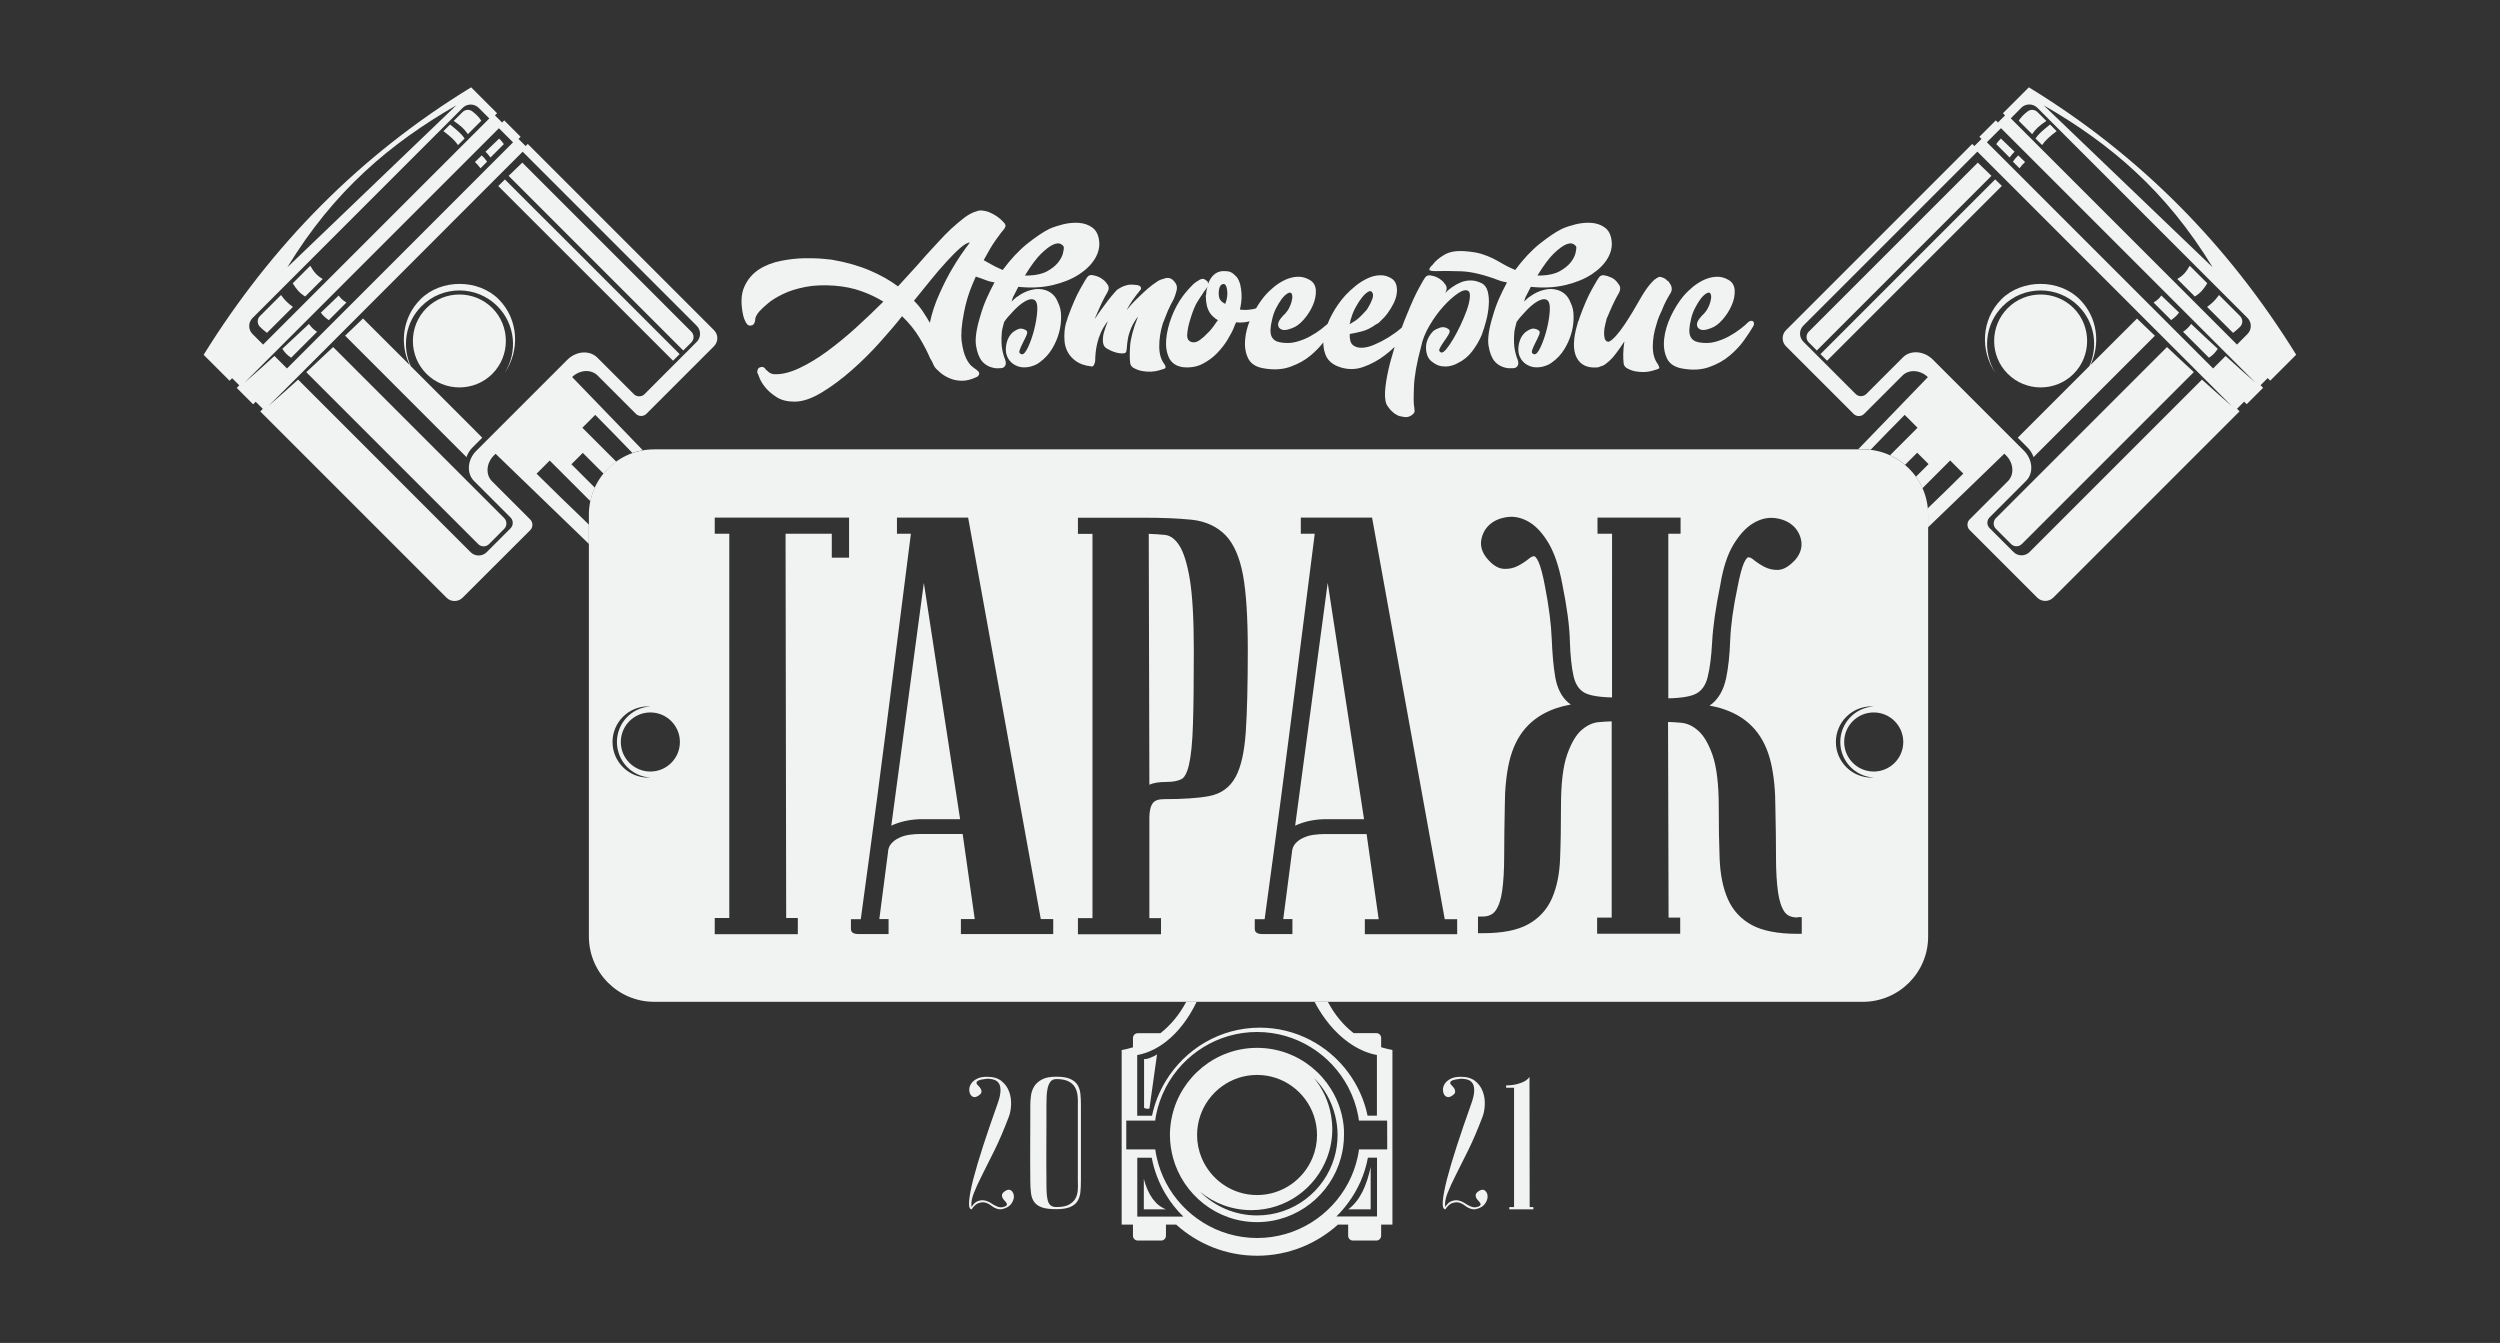 <?xml version="1.0" encoding="utf-8"?>
<!-- Generator: Adobe Illustrator 24.0.1, SVG Export Plug-In . SVG Version: 6.00 Build 0)  -->
<svg version="1.1" id="logo" xmlns="http://www.w3.org/2000/svg" xmlns:xlink="http://www.w3.org/1999/xlink" x="0px" y="0px"
	 viewBox="0 0 2834.6 1522.7" style="enable-background:new 0 0 2834.6 1522.7;" xml:space="preserve">
<rect x="0" y="0" width="2834.6" height="1522.7" fill="#333333" stroke="none"/>
<style type="text/css">
	.st0{fill:#F1F2F2;}
</style>
<g>
	<g>
		<path class="st0" d="M1566,1187.4v-10.6c0-2.9-2.4-5.4-5.4-5.4h-25.8c-11.5-8.9-21.4-20.7-29.3-35.6h-15.1
			c10.4,19.8,23.7,35.4,38.3,45.9c10.4,7.5,21.4,12.5,32.5,14.5v68.8h-10.6c-3.7-18-11.4-34.6-21.9-48.9
			c-22.7-30.8-59.2-50.9-100.3-50.9c-45,0-84.5,24.2-106.4,60.1c-7.4,12.1-12.8,25.4-15.8,39.8h-16.8v-68.8
			c11.4-2.1,22.4-7.3,32.5-15.1c13.5-10.5,25.6-25.9,34.9-45.3H1345c-7.9,14.8-17.9,26.7-29.3,35.6H1290c-2.9,0-5.4,2.4-5.4,5.4
			v10.6c-4.2,1.3-8.4,2.3-12.8,3.1v197.9h12.8v12.7c0,2.9,2.4,5.4,5.4,5.4h26.6c2.9,0,5.4-2.4,5.4-5.4v-12.7h11.6
			c24.3,21.9,56.4,35.3,91.7,35.3c35.3,0,67.4-13.4,91.7-35.3h11.6v12.7c0,2.9,2.4,5.4,5.4,5.4h26.6c2.9,0,5.4-2.4,5.4-5.4v-12.7
			h12.8v-197.9C1574.4,1189.7,1570.2,1188.6,1566,1187.4z M1289.5,1379.3v-66.6h16.4c2.8,15.1,8.4,29.2,16.1,41.9
			c5.5,9.1,12.1,17.4,19.7,24.8h-52.2V1379.3z M1561.2,1379.3h-46c4.9-4.8,9.4-10,13.5-15.6c11-14.9,18.8-32.2,22.3-51.1h10.3v66.7
			H1561.2z M1572.9,1303.2h-32c-0.4,3.2-1,6.4-1.7,9.5c-2.3,10.1-5.8,19.6-10.5,28.5c-19.6,37.1-58.6,62.5-103.3,62.5
			s-83.7-25.4-103.3-62.5c-4.7-8.9-8.2-18.5-10.5-28.5c-0.7-3.1-1.3-6.3-1.7-9.5H1277v-32.6h32.8c0.3-1.8,0.5-3.6,0.8-5.4
			c2.2-11.5,6.1-22.5,11.4-32.6c19.6-37.1,58.6-62.5,103.3-62.5s83.7,25.4,103.3,62.5c5.3,10.1,9.2,21,11.4,32.6
			c0.3,1.8,0.6,3.6,0.8,5.4h32L1572.9,1303.2L1572.9,1303.2z"/>
		<path class="st0" d="M1521.6,1265.1c-10-44-49.3-77-96.3-77c-46.9,0-86.3,33-96.3,77c-1.6,7-2.5,14.3-2.5,21.8
			c0,8.9,1.3,17.5,3.5,25.8c11.4,41.9,49.8,73,95.2,73s83.8-31,95.2-73c2.2-8.2,3.5-16.8,3.5-25.8
			C1524.1,1279.4,1523.2,1272.1,1521.6,1265.1z M1360.9,1265.1c9.1-26.9,34.5-46.3,64.4-46.3s55.3,19.4,64.4,46.3
			c2.3,6.8,3.6,14.1,3.6,21.8c0,9.1-1.8,17.8-5.1,25.8c-10.2,24.8-34.6,42.3-62.9,42.3s-52.7-17.5-62.9-42.3
			c-3.3-8-5.1-16.7-5.1-25.8C1357.3,1279.2,1358.6,1271.9,1360.9,1265.1z M1512.9,1312.6c-11.1,37.9-46.1,65.5-87.6,65.5
			c-25.3,0-48.1-10.3-64.6-26.8c15.8,13,36.1,20.8,58.2,20.8c39.3,0,72.7-24.8,85.8-59.5c3.8-10,5.9-20.9,5.9-32.2
			c0-5.2-0.5-10.3-1.3-15.3c-2.7-16.1-9.6-30.9-19.6-43c11.7,11.6,20.1,26.4,24.2,43c1.7,7,2.7,14.2,2.7,21.8
			C1516.6,1295.8,1515.3,1304.5,1512.9,1312.6z"/>
		<path class="st0" d="M1296.9,1336.7v34.5h25.1C1310.2,1366.6,1301.8,1355.1,1296.9,1336.7z"/>
		<path class="st0" d="M1528.7,1371.2h25.4v-48C1549.8,1343.3,1542.5,1361,1528.7,1371.2z"/>
		<path class="st0" d="M1297.2,1200.7c0,18.4,0,36.8,0,55.2c0,1,5.9,1.9,6.1,0.8l8.6-61.3
			C1310.2,1197.1,1299.5,1201.9,1297.2,1200.7z"/>
	</g>
	<g>
		<path class="st0" d="M2300.4,99l-29.4,29.4l2.4,2.4l-8.1,8.1l-2.4-2.4l-18.6,18.6l2.4,2.4l-8.1,8.1l-2.4-2.4L2025,374.4
			c-5,5-5,13.2,0,18.2l76.6,76.6c3.4,3.4,8.8,3.4,12.1,0l43.4-43.4c7.3-7.3,20.2-6.5,28.8,1.8c-23.7,24.4-50.8,52.5-79,81.8h5.1
			c3.1,0,6.1,0.2,9,0.5c12.9-13.4,25.8-26.6,38.6-39.5l14.6,14.6l-31.2,31.2c6.2,2.8,11.9,6.5,17,10.9l13.8-13.8l12.9,12.9
			l-14.4,14.4c2.9,4,5.4,8.4,7.4,13l31.5-31.5l14.9,14.9c-13.2,13.1-26.7,26.3-40.4,39.4c0.2,2.4,0.4,4.8,0.4,7.2v14.3
			c31-29.9,60.9-58.6,86.5-83.5l2,2c8.6,8.6,9.5,21.7,2.1,29.1l-43.4,43.4c-3.4,3.3-3.3,8.8,0,12.1l76.6,76.6c5,5,13.2,5,18.2,0
			l211.2-211.2l-2.9-2.9l8.1-8.1l2.9,2.9l18.6-18.6l-2.9-2.9l8.1-8.1l2.9,2.9l29.4-29.4C2526.3,277.5,2426,175.7,2300.4,99z
			 M2508.8,303.1l-191.6-183.7C2392.4,162.7,2456.1,216.3,2508.8,303.1z M2291.8,122.2c5-5,13.2-5,18.2,0l238.3,238.3
			c5,5,5,13.2,0,18.2l-11.9,12l-256.5-256.5L2291.8,122.2z M2526.1,456.6c-9.6-8.4-19.4-17.1-29.4-26.2l-195.5,195.5
			c-5,5-13.2,5-18.2,0l-27.1-27.1c-3.4-3.3-3.4-8.8,0-12.2l41.4-41.4c8.7-8.7,7.6-24-2.4-34.1l-9.4-9.4l-35.3-35.3l-51.7-51.7l-7-7
			c-10-10-25.4-11.1-34-2.4l-41.4,41.4c-3.4,3.3-8.8,3.3-12.1,0l-59.3-59.3c-5-5-5-13.2,0-18.2L2235.9,178l5.8-5.8l0.3-0.3
			l256.5,256.5l32.1,32.1C2529.2,459.4,2527.6,458,2526.1,456.6z M2523.5,403.6l-14.2,14.2l-256.5-256.5l9.9-9.9l6.1-6.1l21.6,21.6
			l0,0l4.1,4.1l179.2,179.2l13.3,13.3l0,0l29.4,29.4l0,0l8.9,8.9l32.1,32.1C2546.4,424.3,2535,414.2,2523.5,403.6z"/>
		<path class="st0" d="M2484.4,367.3c-2.6,3.6-5.1,6.2-9.2,8.9c9.8,9.8,19.6,19.6,29.4,29.4c4.7-3,7.2-6,10-10.1
			C2504.7,386.4,2494.6,377,2484.4,367.3z"/>
		<path class="st0" d="M2457,393.5l-194,194c-3.3,3.3-3.3,8.8,0,12.1l17.3,17.3c3.3,3.3,8.8,3.3,12.1,0l195-195l-0.5-0.5
			C2477.1,412.4,2467.1,403.1,2457,393.5z"/>
		<path class="st0" d="M2539.9,358.4c-8-8-15.9-15.9-23.9-23.9c-5,6.9-8,9.3-13.5,13.5c9.8,9.8,19.6,19.6,29.4,29.4
			c3.4-2.6,5.8-4.6,8.1-7C2543.3,367,2543.2,361.7,2539.9,358.4z"/>
		<path class="st0" d="M2482.8,301.3c-4,6.9-7.1,11-14.1,15l19.9,19.9c6.7-4.2,9.9-8.3,14.1-15L2482.8,301.3z"/>
		<path class="st0" d="M2450.6,335.1c-2.1,2.9-4.5,5.4-8.8,7.9l19.9,19.9c4.5-3.1,6.9-5.7,9-8.5
			C2464.1,348.1,2457.4,341.6,2450.6,335.1z"/>
		<path class="st0" d="M2370.2,413.9c11.5-23.7,8.3-54.1-12.3-74.6c-23.2-23.2-65.4-23.2-88.6,0s-24.1,59.2-6.6,83.7
			c-15.2-23.5-12.5-55.3,8.1-75.9c23.7-23.7,62.2-23.7,85.9,0c18.4,18.4,22.4,45.6,12.3,68l-69.3,69.3l-11.9,11.9l1.7,1.7l9.3,9.3
			c3.2,3.2,5.6,7,6.9,11l137.6-137.6c-6.7-6.4-13.5-13-20.3-19.5L2370.2,413.9z"/>
		<path class="st0" d="M2310.2,127.1c-3.1-3.1-7.9-3.4-11.3-0.7c-4.5,3.5-7.3,6.3-10,10.5c5.1,5.1,10.2,10.2,15.2,15.2
			c4.5-6.6,8.7-9.9,16.1-15C2316.9,133.7,2313.6,130.4,2310.2,127.1z"/>
		<path class="st0" d="M2268.7,157.1c-1.9,1.8-3.4,3.6-5.3,6.3c5.1,5.1,10.2,10.2,15.2,15.2c2.1-2.9,3.7-4.8,5.6-6.6
			C2279,167,2273.8,162.1,2268.7,157.1z"/>
		<path class="st0" d="M2050.8,376.1c-3.3,3.3-3.3,8.8,0,12.1l9.2,9.2l198-198c-5.2-5-10.4-10-15.5-15L2050.8,376.1z"/>
		<path class="st0" d="M2064.1,401.5l7.5,7.5l198.2-198.2c-2.6-2.5-5.1-4.9-7.6-7.4L2064.1,401.5z"/>
		<path class="st0" d="M2324.4,141.2c-8.6,6.9-13.2,10.9-16.5,15.8c2.5,2.5,5,5,7.5,7.5c3.7-5.4,8.3-9.6,16.5-15.8
			C2329.4,146.2,2326.9,143.7,2324.4,141.2z"/>
		<path class="st0" d="M2288.4,176.2c-2.3,2.1-4.1,4.2-6.1,7.1c2.5,2.5,5,5,7.5,7.5c2.1-2.9,4-4.9,6.3-7.1
			C2293.6,181.2,2291,178.7,2288.4,176.2z"/>
		<path class="st0" d="M2351.1,349.3c-20.6-20.5-54.1-20.5-74.6,0c-20.6,20.5-20.6,54.1,0,74.6s54.1,20.5,74.6,0
			S2371.6,369.8,2351.1,349.3z"/>
	</g>
	<g>
		<path class="st0" d="M809.5,374.3L598.4,163.2l-2.4,2.4l-8.1-8.1l2.4-2.4l-18.6-18.6l-2.4,2.4l-8.1-8.1l2.4-2.4L534.2,99
			c-125.5,76.7-225.9,178.5-303.3,303.3l29.4,29.4l2.9-2.9l8.1,8.1l-2.9,2.9l18.6,18.6l2.9-2.9l8.1,8.1l-2.9,2.9l211.2,211.2
			c5,5,13.2,5,18.2,0l76.7-76.6c3.3-3.3,3.3-8.8,0-12.1l-43.4-43.4c-7.4-7.4-6.5-20.5,2.1-29.1l2-2c31,30.1,68,65.6,105.8,102.2
			v-21.9c-20.1-19.3-40-38.5-59.3-57.7l14.9-14.9l46.1,46.1c1.1-5.3,2.8-10.5,5.1-15.3l-26.6-26.6l12.9-12.9l23.6,23.6
			c4.2-5.1,9-9.7,14.4-13.6L660.3,485l14.6-14.6c14.1,14.2,28.1,28.6,42.2,43.2c3.8-1.3,7.6-2.4,11.7-3.1
			c-28.7-29.7-56.1-58.3-80.1-83c8.6-8.3,21.4-9.1,28.8-1.8l43.4,43.4c3.3,3.4,8.8,3.4,12.1,0l76.6-76.6
			C814.6,387.5,814.6,379.4,809.5,374.3z M517.4,119.4L325.8,303.1C378.6,216.3,442.3,162.7,517.4,119.4z M286.3,360.6l238.3-238.3
			c5-5,13.2-5,18.2,0l12,12L298.3,390.7l-12-12C281.3,373.8,281.3,365.6,286.3,360.6z M277.2,433.9l32.1-32.1l8.9-8.9l29.4-29.4l0,0
			l13.3-13.3l19.9-19.9l151.7-151.7l7.5-7.5l4.1-4.1l0,0l15.2-15.2l6.4-6.4l16,16L325.4,417.8l-14.2-14.2
			C299.6,414.2,288.3,424.3,277.2,433.9z M790,387.6l-59.2,59.3c-3.3,3.3-8.8,3.3-12.1,0l-41.4-41.4c-8.7-8.7-24-7.6-34,2.4
			l-38.4,38.4l-20.3,20.3l-35.3,35.3l-9.4,9.4c-10,10-11.1,25.4-2.4,34.1l41.4,41.4c3.3,3.3,3.3,8.8,0,12.2l-27.1,27.1
			c-5,5-13.2,5-18.2,0L338,430.4c-10,9.1-19.8,17.8-29.4,26.2c-1.5,1.3-3.1,2.7-4.6,4.1l32.2-32.1L592.6,172l0.3,0.3l5.8,5.8
			L790,369.4C795,374.4,795,382.6,790,387.6z"/>
		<path class="st0" d="M350.3,367.3c2.6,3.6,5,6.2,9.2,8.9c-9.8,9.8-19.6,19.6-29.4,29.4c-4.7-3-7.2-6-10-10.1
			C330,386.4,340,377,350.3,367.3z"/>
		<path class="st0" d="M377.7,393.5l194,194c3.3,3.3,3.3,8.8,0,12.1L554.4,617c-3.3,3.3-8.8,3.3-12.1,0l-195-195l0.5-0.5
			C357.6,412.4,367.6,403.1,377.7,393.5z"/>
		<path class="st0" d="M294.7,358.4c8-8,15.9-15.9,23.9-23.9c5,6.9,8,9.3,13.5,13.5c-9.8,9.8-19.6,19.6-29.4,29.4
			c-3.4-2.6-5.8-4.6-8.1-7C291.4,367,291.4,361.7,294.7,358.4z"/>
		<path class="st0" d="M351.8,301.3c4,6.9,7.1,11,14.1,15L346,336.2c-6.7-4.2-9.9-8.3-14.1-15L351.8,301.3z"/>
		<path class="st0" d="M384,335.1c2.1,2.9,4.5,5.4,8.8,7.9l-20,20c-4.5-3.1-7-5.7-9-8.5C370.5,348.1,377.2,341.6,384,335.1z"/>
		<path class="st0" d="M464.5,413.9c-11.5-23.7-8.3-54.1,12.3-74.6c23.2-23.2,65.4-23.2,88.6,0s24,59.2,6.6,83.7
			c15.2-23.5,12.5-55.3-8.1-75.9c-23.7-23.7-62.2-23.7-85.9,0c-18.4,18.4-22.4,45.6-12.3,68l69.3,69.3l11.8,11.9l-1.7,1.7l-9.3,9.3
			c-3.2,3.2-5.5,7-6.9,11L391.3,380.6c6.7-6.4,13.5-13,20.3-19.5L464.5,413.9z"/>
		<path class="st0" d="M524.4,127.1c3.1-3.1,7.9-3.4,11.3-0.7c4.5,3.5,7.3,6.3,10,10.5c-5.1,5.1-10.2,10.2-15.2,15.2
			c-4.5-6.6-8.7-9.9-16.1-15C517.7,133.7,521.1,130.4,524.4,127.1z"/>
		<path class="st0" d="M566,157.1c1.9,1.8,3.4,3.6,5.3,6.3c-5.1,5.1-10.2,10.2-15.2,15.2c-2.1-2.9-3.7-4.8-5.6-6.6
			C555.6,167,560.8,162.1,566,157.1z"/>
		<path class="st0" d="M783.9,376.1c3.3,3.3,3.3,8.8,0,12.1l-9.2,9.2l-198-198c5.2-5,10.4-10,15.5-15L783.9,376.1z"/>
		<path class="st0" d="M770.6,401.5l-7.5,7.5L564.9,210.9c2.5-2.5,5.1-4.9,7.6-7.4L770.6,401.5z"/>
		<path class="st0" d="M510.3,141.2c8.6,6.9,13.2,10.9,16.5,15.8c-2.5,2.5-5,5-7.5,7.5c-3.7-5.4-8.3-9.6-16.5-15.8
			C505.2,146.2,507.8,143.7,510.3,141.2z"/>
		<path class="st0" d="M546.2,176.2c2.3,2.1,4.1,4.2,6.1,7.1c-2.5,2.5-5,5-7.5,7.5c-2.1-2.9-4-4.9-6.3-7.1
			C541.1,181.2,543.6,178.7,546.2,176.2z"/>
		<path class="st0" d="M483.6,349.3c20.5-20.5,54.1-20.5,74.6,0s20.5,54.1,0,74.6s-54.1,20.5-74.6,0
			C463,403.4,463,369.8,483.6,349.3z"/>
	</g>
	<g>
		<path class="st0" d="M1199.5,342.7c-2.6-6.8-7.2-11.3-13.7-13.6c-5.3-1.8-10.7-1.9-16.3-0.4c-5.3,1.2-10.6,3.7-15.8,7.5
			c-1.5,0.9-2.7,1.8-3.7,2.9c-1,1-2.1,2-3.3,2.9c0.6-0.9,0.9-1.8,1.1-2.6c0.1-0.9,0.4-1.6,0.7-2.2c0.3-0.9,0.6-1.5,0.9-1.8
			c0.9-1.8,1.8-3.5,2.6-5.1s1.8-3.3,2.6-5.1c14.4,1.5,27.4,0.8,39.2-2c11.7-2.8,21.6-6.8,29.7-12.1c8.1-5.3,14.1-11.3,18.1-18
			c4-6.8,5.5-13.5,4.6-20.3s-3.4-11.7-7.7-14.8c-4.3-3.1-9.2-4.8-15-5.3c-5.7-0.4-11.6,0.1-17.6,1.5c-6,1.5-11.4,3.2-16.1,5.3
			c-7,3.5-15.3,9.1-24.9,16.7c-9.5,7.6-18.9,17.6-28,29.9c-5.6-2.4-10.2-4.6-13.9-6.8c-2.5-1.5-5-2.9-7.6-4.3c0.2-0.3,0.4-0.7,0.5-1
			c4.6-8.6,8.9-16,13.2-22c4.3-6,7.6-10.4,9.9-13c0.9-1.5,1.2-2.6,1.1-3.3c-0.2-0.7-0.4-1.4-0.7-2c-2.6-3.2-5.9-6.2-9.7-8.8
			c-2.3-1.5-4.8-2.8-7.5-4c-2.6-1.2-5.6-1.9-8.8-2.2c-1.8-0.3-3.8,0-6.2,0.9c-4.4,1.2-9,3.6-13.9,7.3c-4.8,3.7-9.8,7.9-14.8,12.5
			c-5,4.7-9.8,9.6-14.5,14.8c-4.7,5.1-9,9.8-12.8,13.9c-2.3,2.6-6.5,7.3-12.3,13.9c-5.9,6.6-12.8,14.2-20.7,22.7
			c-9.1-6.8-19.7-12.8-31.9-18s-26.6-9.4-43.4-12.3c-0.3,0-3.4-0.3-9.2-0.9c-5.9-0.6-13-0.8-21.3-0.7c-8.4,0.1-17.3,1.1-26.6,2.9
			c-9.4,1.8-17.8,5-25.1,9.7S847.8,316.6,844,325s-4.3,19.3-1.3,32.8c0.6,2.4,1.3,4.4,2.2,6.2c0.6,1.5,1.5,2.8,2.6,4
			c1.2,1.2,2.8,1.5,4.8,0.9c0.6,0,1.2-0.3,1.8-0.9c1.2-1.2,1.9-2.9,2.2-5.3v-0.9c0-0.6,0.3-1.6,0.9-3.1c0.6-1.5,1.8-3.2,3.5-5.3
			c2.3-2.6,5.7-5.8,10.1-9.5c4.4-3.7,10.1-7.2,17.2-10.6c7-3.4,15.3-6,24.9-7.9c9.5-1.9,20.6-2.4,33.2-1.5
			c11.2,0.9,21.3,2.9,30.4,6.2c9.1,3.2,17.5,7.2,25.1,11.9c-9.7,9.7-20,19.5-31,29.5s-21.9,18.9-32.8,26.9s-21.4,14.3-31.7,19.1
			c-10.3,4.8-19.5,7.1-27.7,6.8h-0.9c-2.3-0.3-4.3-1.1-5.9-2.4c-1.6-1.3-2.7-2.3-3.3-2.9c-1.5-2.6-3.5-3.5-6.2-2.6
			c-1.2,0.3-2,0.8-2.4,1.5s-0.7,1.2-0.7,1.5c0,0.6-0.1,1.1-0.2,1.5c-0.2,0.4-0.2,1-0.2,1.5c0.3,0.3,1.1,2.2,2.4,5.7
			s3.6,7.3,6.8,11.2c3.2,4,7.5,7.6,12.8,11s12,5.1,20.3,5.1c9.1,0,19.4-3.5,30.8-10.4s22.9-15.4,34.3-25.5
			c11.5-10.1,22.2-20.8,32.1-31.9c10-11.1,18.2-20.8,24.7-29.1c7.9,7.6,14.5,15.7,19.6,24.2s9.2,16.3,12.1,23.3
			c1.5,2.4,2.5,4.3,3.1,5.7c0.6,1.5,1.2,2.7,1.8,3.7c0.6,1,1.4,2,2.4,3.1c1,1,2.6,2.4,4.6,4.2c3.5,2.9,7.3,5.1,11.4,6.6
			c3.5,1.5,7.8,2.3,12.8,2.4s10.6-1.3,16.7-4.2c0.9-0.3,1.6-0.9,2.2-1.8c1.2-1.8,1-3.4-0.4-4.8c-0.9-0.9-2.8-2.4-5.7-4.4
			c-2.9-2-5.6-5.4-7.9-10.1s-4-11.1-5.1-19.1c-1-8.1-0.2-18.7,2.4-31.9c2.1-11.5,5.3-22.4,9.7-32.8c1.3-3.1,2.6-6.1,3.9-9
			c3.8,1.2,7.9,2.7,12.4,4.4c1.5,0.6,2.9,1,4.4,1.3s2.9,0.6,4.4,0.9c-3.2,5.9-6.2,12-9,18.3s-5.2,13.1-7.3,20.5
			c-4.4,14.4-5.9,25.5-4.6,33.2s3.6,13.6,6.8,17.4c3.8,4.4,8.9,7,15.4,7.9c1.5,0,2.9,0,4.2,0c1.3,0,2.6-0.1,3.7-0.4
			c1.5-0.6,2.5-1.5,3.1-2.9c0.6-1.3,0.7-2.7,0.4-4.2c-0.3-1.5-0.9-3.2-1.8-5.3c-1.8-5.6-2.7-10.7-2.9-15.4
			c-0.2-4.7-0.1-8.2,0.2-10.6c0-2,0.3-4.3,0.9-6.6c0.6-2.4,1.2-4.7,1.8-7c2.3-3.5,5.3-7,8.8-10.6c5-5.6,9.8-9.8,14.3-12.5
			c4.6-2.8,8.3-3.5,11.2-2c2.6,1.5,3.7,5.6,3.3,12.3c-0.4,6.8-1.6,13.9-3.5,21.4s-4.3,14.2-7,20c-2.8,5.9-5.2,8.5-7.3,7.9
			c-2.3-0.6-3.1-2.1-2.2-4.6s2.1-5.3,3.7-8.4s3-6,4.2-8.8s0.9-4.6-0.9-5.5c-3.2-2-6.5-2.3-9.7-0.7c-3.2,1.6-5.6,3.3-7,5.1
			c-2.1,2.4-3.6,5.2-4.6,8.6s-1.5,6.8-1.3,10.1c0.1,3.4,1.1,6.5,2.9,9.5c1.8,2.9,4.3,5.3,7.5,7s6.5,2.6,9.9,2.6s6.4-0.4,9-1.3
			c3.2-0.9,6-2.2,8.4-4c5.9-4.1,10.7-9.2,14.5-15.4c3.8-6.2,6.6-12.8,8.4-19.8c1.5-5.9,2.1-11.7,2-17.6
			C1203.1,352.7,1201.9,347.4,1199.5,342.7z M1180.6,287.5c5.3-5.1,9.8-8.5,13.4-10.1c3.7-1.6,6.4-1.9,8.4-0.9s3.2,2.1,3.7,3.3
			c0.3,1.5,0,4-0.9,7.5s-2.8,7-5.7,10.6c-2.9,3.5-7,6.8-12.3,9.7c-5.3,2.9-12.2,4.5-20.7,4.8h-4.4
			C1169.1,300.9,1175.3,292.6,1180.6,287.5z M1065.3,332.8c-5,11-8.7,22.1-11,33.2c-2.3-4.1-4.9-8.3-7.7-12.5
			c-2.8-4.3-6.2-8.4-10.3-12.5c6.2-7.6,12.4-15.3,18.7-23.1c6.3-7.8,12.3-14.8,18.1-21.1c5.7-6.3,10.9-11.5,15.6-15.6
			s8.4-6.2,11-6.2c-7,9.1-13.5,18.6-19.4,28.6C1075.2,312.1,1070.2,321.8,1065.3,332.8z"/>
		<path class="st0" d="M1320.1,412.7c-3.8-5-5.7-11.7-5.7-20s1.3-17,4-25.8c0.9-2.4,1.8-4.8,2.9-7.3c1-2.5,2-4.9,2.9-7.3
			c2.1-4.7,4.3-9.1,6.6-13.2c1.2-2.6,2.3-5.9,3.3-9.9s-0.1-7.5-3.3-10.8c-2.6-2.9-5.9-3.9-9.7-2.9c-3.8,1-6.6,2.1-8.4,3.3
			c-0.9,0.6-1.8,1.3-2.9,2c-1,0.7-2,1.4-2.9,2c-3.8,2.9-7.4,6-10.8,9.2s-6.5,6.3-9.5,9.2c-3.2,3.2-6.3,6.8-9.2,10.6
			c1.5-3.2,3.7-7,6.8-11.5c3.1-4.4,5.8-7.9,8.1-10.6c1.5-1.5,1.8-2.9,1.1-4.2c-0.7-1.3-2.3-2.1-4.6-2.4h-0.4h-0.4
			c-4.1-0.6-7.6-0.5-10.3,0.2c-2.8,0.7-5.2,1.7-7.3,2.9c-2.3,1.2-4.3,2.6-5.7,4.4c-2.9,3.2-5.7,6.6-8.4,10.1
			c-2.6,3.5-5.1,6.9-7.5,10.1c-2.6,3.5-5.1,7.2-7.5,11c0.6-1.8,1.2-3.5,2-5.1c0.7-1.6,1.4-3.1,2-4.6c1.8-4.1,3.5-7.9,5.3-11.5
			c1.8-3.5,3.4-6.5,4.8-8.8c2.1-3.5,2.2-6.6,0.4-9.2c-1.8-2.6-3.4-4.4-4.8-5.3c-1.5-1.2-2.6-2-3.5-2.4s-1.6-0.8-2.2-1.1
			c-1.2-0.6-3.2-1.2-6.2-1.8c-2.9-0.6-5.1,0.3-6.6,2.6c-0.6,0.6-3.2,4.9-7.7,13c-4.6,8.1-9.3,19-14.3,32.8c0,0.3-0.1,0.6-0.2,0.9
			c-0.2,0.3-0.2,0.6-0.2,0.9c-0.6,1.5-1.2,3.3-1.8,5.5c-0.6,2.2-1,4.9-1.3,8.1s-0.3,6.9,0,11s1.5,8.1,3.5,12.1
			c2.1,4,5.2,7.5,9.5,10.6s10.1,5.1,17.4,5.9c0.3,0.3,0.7,0.3,1.3,0c1.2-0.6,1.9-1.6,2.2-3.1c0.6-1.2,0.9-2.5,0.9-4
			c0-1.8,0.1-4.3,0.4-7.7c0.3-3.4,0.9-7,1.8-11s2.3-8.1,4.2-12.5c1.9-4.4,4.6-8.8,8.1-13.2c-2.1,5-3.7,9.5-4.8,13.6
			c-0.9,3.5-1.2,7-0.9,10.4c0.3,3.4,1.8,5.8,4.4,7.3c5,2.9,9.8,4.7,14.3,5.3c4.6,0.6,7.1,0,7.7-1.8c0.3-0.9,0.5-2.6,0.7-5.1
			c0.1-2.5,0.5-5.6,1.1-9.2c0.6-3.7,1.8-7.6,3.5-11.9c1.8-4.3,4.3-8.6,7.5-13h0.4c-0.3,0.3-0.4,0.6-0.4,0.9
			c-5,12.6-7.8,23.2-8.4,31.7s-0.6,14.8,0,18.9c0,2.1,1,4,3.1,5.7c3.5,2,7,3.4,10.6,4c3.5,0.6,6.8,0.8,9.9,0.7
			c3.1-0.1,5.9-0.6,8.6-1.3c2.6-0.7,4.8-1.4,6.6-2c1.2-0.6,1.6-1.5,1.3-2.6C1321.2,414.6,1320.7,413.6,1320.1,412.7z"/>
		<path class="st0" d="M1686.9,330.6c-1.2-4.5-3.5-7.7-7-9.5c-4.1-2-8.2-3.1-12.3-3.1s-7.9,0.7-11.4,2.2s-6.8,3.3-9.9,5.5
			s-5.7,4.3-7.7,6.4c2.1-3.5,2.2-6.6,0.4-9.2c-1.8-2.6-3.4-4.4-4.8-5.3c-1.5-1.2-2.6-2-3.5-2.4s-1.6-0.8-2.2-1.1
			c-1.2-0.6-3.2-1.2-6.2-1.8c-2.9-0.6-5.1,0.3-6.6,2.6c-0.6,0.6-2.9,4.5-6.8,11.7c-4,7.2-8.4,17-13.4,29.3c-2,4.8-4.1,9.9-6.1,15.5
			c-0.4,0.4-0.9,0.8-1.4,1.2c-4.1,3.5-8.7,6.8-13.7,9.9s-10.2,5.8-15.6,8.1c-5.4,2.4-10.3,3.6-14.5,3.7c-4.3,0.1-7.7-0.9-10.3-3.1
			c-2.6-2.2-3.8-6.4-3.5-12.5c3.5-0.6,8-1.5,13.4-2.9c5.4-1.3,10.9-4,16.5-8.1c1.5-0.6,2.6-1.3,3.5-2.2s1.9-1.9,3.1-3.1
			c2.1-1.8,4.1-4.1,6.2-7c2.6-3.5,4.9-7.2,6.8-11s3.2-7.5,3.7-11.2c0.6-3.7,0.4-7-0.4-10.1c-0.9-3.1-2.6-5.5-5.3-7.3
			c-4.1-2.6-8.5-3.9-13.2-3.7c-4.7,0.1-9.4,1.3-14.1,3.5s-9.2,5-13.4,8.4c-4.3,3.4-8.1,7-11.7,10.8c-5.9,6.5-11,13.8-15.4,22
			c-1.9,3.5-3.4,6.9-4.8,10.4c-2,1.8-4.4,3.8-7.1,5.9c-3.8,2.9-8.1,5.7-13,8.4c-4.8,2.6-10.1,4.7-15.8,6.2
			c-5.7,1.5-11.8,1.6-18.3,0.4c-4.7-0.9-7.9-3.2-9.5-7s-1.4-10,0.7-18.5c0.9-4.4,2.3-8.6,4.4-12.8c2.1-4.1,4.2-7.6,6.4-10.6
			c2.2-2.9,4.4-5.1,6.6-6.4s3.7-1.4,4.6-0.2c0.9,1.5,1.2,3.4,0.9,5.7c-0.3,2.4-1,4.8-2,7.5c-1,2.6-2.3,5.1-4,7.3
			c-1.6,2.2-3,3.7-4.2,4.6c-2.3,2.4-4,4.7-5.1,7c-1,2.4-1,4.5,0.2,6.6l0.4,0.4c0.9,1.2,2.3,2,4.4,2.4s5.4-0.2,10.1-2
			c4.4-1.5,8.8-4.7,13.2-9.7c4.4-5,7.8-10.4,10.3-16.1s3.7-11.3,3.5-16.7c-0.2-5.4-2.4-9.5-6.8-12.1s-9-3.9-13.7-3.7
			c-4.7,0.1-9.3,1.3-13.9,3.3c-4.6,2.1-8.9,4.8-13,8.1c-4.1,3.4-7.8,7-11,10.8c-3.4,4.1-6.5,8.6-9.4,13.6c-1.6,0.5-3.1,0.9-4.5,1.1
			c-2.8,0.4-5.2,0.7-7.3,0.7c-2.3,0-4.6-0.1-6.6-0.4c0.6-2,1.1-4.7,1.5-7.9c0.4-3.2,0.6-6.6,0.4-10.1s-0.7-7-1.5-10.4
			c-0.9-3.4-2.2-6.2-4-8.6c-1.5-1.5-2.7-2.6-3.7-3.5s-2.3-1.6-3.7-2.2c-1.5-0.6-3.4-0.9-5.7-0.9h-3.1c-7.3,0.6-12.8,5.4-16.3,14.5
			c0-0.6-0.1-1.2-0.2-2c-0.2-0.7-0.8-1.4-2-2c-2.1-2-4.5-2.3-7.3-0.7c-2.8,1.6-5.1,3.2-6.8,4.6c-2.3,2.4-4.6,4.7-6.6,7
			c-2.1,2.4-4,4.7-5.7,7c-5,6.8-9.2,14.5-12.6,23.3s-5.4,17.2-6.2,25.3c-0.7,8.1,0.3,15.1,3.1,21.1c2.8,6,8,9.6,15.6,10.8
			c8.2,0.9,15.6-0.3,22-3.5s12.1-7.3,16.9-12.3s8.9-10.2,12.1-15.6s5.6-9.9,7-13.4c0.3-0.9,0.6-1.7,0.9-2.4c0.3-0.7,0.6-1.4,0.9-2
			l0.9-1.8c0.9,0.3,2.3,0.4,4.4,0.4c3.8,0,7.3-0.5,10.7-1.4c-2.6,6.6-4.3,13.2-4.9,19.6c-0.9,8.4,0.1,15.7,3.1,22
			c2.9,6.3,8.8,10.2,17.6,11.7c11.4,2,21.6,1.5,30.6-1.8c8.9-3.2,16.7-7.5,23.1-13c5.5-4.6,10.2-9.5,14.1-14.5c0,5,0.9,9.7,2.6,14.1
			c2.6,6.6,8.1,11.2,16.3,13.9c8.8,2.9,17.6,2.9,26.4-0.2s16.9-7.5,24.4-13.2c4.1-3.1,7.8-6.3,11.2-9.6c-1.8,5.9-3.5,11.9-5.1,17.8
			c-2.5,9.7-4.3,18.8-5.3,27.3s-0.7,15.1,1.1,19.8l0.9,1.8c0.3,0,0.4,0.1,0.4,0.4c0.6,0.9,1.3,1.9,2.2,3.1c0.9,1.2,2.2,2.5,4,4
			c1.2,1.2,2.9,2.4,5.3,3.5c0.9,0.6,3.3,1.2,7.3,1.8c4,0.6,7.6-0.7,10.8-4c0.3-0.6,0.6-1.2,0.9-1.8c0.3-0.6,0.3-1.2,0-1.8
			c0-1.8-0.2-3.2-0.4-4.4c-0.6-2.4-0.7-9.7-0.2-22c0.4-12.3,3.2-27.6,8.1-45.8c1.5-7.6,4.6-15.5,9.5-23.8
			c4.8-8.2,10.1-15.5,15.8-21.8s11.2-11.2,16.5-14.8s9.2-4.4,11.9-2.6c1.5,1.2,2,3.8,1.5,7.9c-0.4,4.1-1.6,8.8-3.5,14.1
			c-1.9,5.3-4.3,10.9-7,16.7c-2.8,5.9-5.6,11.2-8.4,15.9c-2.8,4.7-5.4,8.5-7.9,11.5c-2.5,2.9-4.5,4.1-5.9,3.5
			c-2.1-0.9-2.5-2.5-1.3-4.8c1.2-2.4,2.8-4.9,4.8-7.7c2.1-2.8,3.8-5.5,5.3-8.1s1.5-4.5,0-5.7c-3.2-2.4-6.5-2.9-9.9-1.8
			c-3.4,1.2-5.9,2.5-7.7,4c-2.3,2.4-4.3,5.1-5.7,8.1c-1.5,3.1-2.3,6.3-2.4,9.7c-0.2,3.4,0.4,6.7,1.5,9.9c1.2,3.2,3.4,5.9,6.6,7.9
			c3.2,2.4,6.4,3.7,9.7,4.2c3.2,0.4,6.2,0.4,8.8-0.2c3.2-0.6,6.2-1.6,8.8-3.1c6.8-3.2,12.3-7.7,16.7-13.4c4.4-5.7,8.1-12,11-18.7
			c1.8-4.7,3.4-10.1,5.1-16.3c1.6-6.2,2.6-12.1,2.9-17.8C1688.5,340.3,1688,335.2,1686.9,330.6z M1531,364.5c0-1,0.3-2.1,0.9-3.3
			c1.2-4.4,2.9-8.7,5.3-13c2.3-4.3,4.7-7.9,7-10.8s4.6-5.1,6.8-6.4s3.7-1.3,4.6,0.2c1.5,1.8,1.6,4.3,0.4,7.7
			c-1.2,3.4-2.8,6.7-4.8,9.9c-0.9,1.8-2.9,4.3-6.2,7.5l-3.1,3.1c-1.5,1.5-3.2,2.9-5.1,4.2c-1.9,1.3-4.2,2.7-6.8,4.2
			C1530.7,366.6,1531,365.5,1531,364.5z M1379.6,364.7c-4.1,6.2-7.6,10.6-10.6,13.2c-2.3,2.6-5.1,5.1-8.4,7.5
			c-3.2,2.4-6.2,3.2-8.8,2.6c-4.1-0.9-6-3.7-5.7-8.6c0.3-4.8,1.2-9.6,2.6-14.3c1.2-4.1,2.3-7.8,3.5-11s2.3-6,3.5-8.4
			c0.9-1.8,1.9-3.5,3.1-5.3s2.2-3.4,3.1-4.8c1.2-1.5,2.2-3.1,3.1-4.8c2.1-2.4,3.4-4.3,4-5.7c-0.3,1.5-0.6,2.8-0.9,4s-0.4,2.5-0.4,4
			c-0.6,1.8-0.7,3.1-0.4,4c0,2.1,0.2,4,0.4,5.7c0.3,1.8,0.6,3.4,0.9,4.8c0.9,2.9,2,5.4,3.3,7.3s2.7,3.5,4.2,4.6
			c1.5,1.5,3.1,2.6,4.8,3.5C1380.9,363.3,1380.5,363.8,1379.6,364.7z M1389.3,344.5c-0.9-0.3-1.9-0.9-3.1-1.8
			c-2.3-1.8-3.7-3.8-4-6.2c-0.6-2.9-0.5-6,0.2-9.2s2.3-5,4.6-5.3s3.8,2.1,4.4,7C1392.1,334.1,1391.3,339.2,1389.3,344.5z"/>
		<path class="st0" d="M1780.6,342.7c-2.6-6.8-7.2-11.3-13.7-13.6c-5.3-1.8-10.7-1.9-16.3-0.4c-5.3,1.2-10.6,3.7-15.8,7.5
			c-1.5,0.9-2.7,1.8-3.7,2.9c-1,1-2.1,2-3.3,2.9c0.6-0.9,0.9-1.8,1.1-2.6c0.1-0.9,0.4-1.6,0.7-2.2c0.3-0.9,0.6-1.5,0.9-1.8
			c0.9-1.8,1.8-3.5,2.6-5.1s1.8-3.3,2.6-5.1c14.4,1.5,27.4,0.8,39.2-2c11.7-2.8,21.6-6.8,29.7-12.1c8.1-5.3,14.1-11.3,18.1-18
			c4-6.8,5.5-13.5,4.6-20.3s-3.4-11.7-7.7-14.8c-4.3-3.1-9.2-4.8-15-5.3c-5.7-0.4-11.6,0.1-17.6,1.5c-6,1.5-11.4,3.2-16.1,5.3
			c-7,3.5-15.3,9.1-24.9,16.7c-9.5,7.6-18.9,17.6-28,29.9c-5.6-2.4-10.2-4.6-13.9-6.8s-7.4-4.3-11.2-6.2c-3.8-1.9-8.1-3.6-12.8-5.1
			c-4.7-1.5-10.7-2.5-18.1-3.1c-10.3-0.9-18.4,0.4-24.4,4s-10.5,7.3-13.4,11.5c-1.8,1.5-2.9,3-3.5,4.6s1.6,2.4,6.6,2.4
			c7.9-0.3,17.8-0.2,29.5,0.2s26.1,3.9,43.1,10.4c1.5,0.6,2.9,1,4.4,1.3s2.9,0.6,4.4,0.9c-3.2,5.9-6.2,12-9,18.3s-5.2,13.1-7.3,20.5
			c-4.4,14.4-5.9,25.5-4.6,33.2s3.6,13.6,6.8,17.4c3.8,4.4,8.9,7,15.4,7.9c1.5,0,2.9,0,4.2,0c1.3,0,2.6-0.1,3.7-0.4
			c1.5-0.6,2.5-1.5,3.1-2.9c0.6-1.3,0.7-2.7,0.4-4.2c-0.3-1.5-0.9-3.2-1.8-5.3c-1.8-5.6-2.7-10.7-2.9-15.4
			c-0.2-4.7-0.1-8.2,0.2-10.6c0-2,0.3-4.3,0.9-6.6c0.6-2.4,1.2-4.7,1.8-7c2.3-3.5,5.3-7,8.8-10.6c5-5.6,9.8-9.8,14.3-12.5
			c4.6-2.8,8.3-3.5,11.2-2c2.6,1.5,3.7,5.6,3.3,12.3c-0.4,6.8-1.6,13.9-3.5,21.4s-4.3,14.2-7,20c-2.8,5.9-5.2,8.5-7.3,7.9
			c-2.3-0.6-3.1-2.1-2.2-4.6s2.1-5.3,3.7-8.4s3-6,4.2-8.8s0.9-4.6-0.9-5.5c-3.2-2-6.5-2.3-9.7-0.7c-3.2,1.6-5.6,3.3-7,5.1
			c-2.1,2.4-3.6,5.2-4.6,8.6s-1.5,6.8-1.3,10.1c0.1,3.4,1.1,6.5,2.9,9.5c1.8,2.9,4.3,5.3,7.5,7s6.5,2.6,9.9,2.6s6.4-0.4,9-1.3
			c3.2-0.9,6-2.2,8.4-4c5.9-4.1,10.7-9.2,14.5-15.4c3.8-6.2,6.6-12.8,8.4-19.8c1.5-5.9,2.1-11.7,2-17.6
			C1784.2,352.7,1783,347.4,1780.6,342.7z M1761.7,287.5c5.3-5.1,9.8-8.5,13.4-10.1c3.7-1.6,6.4-1.9,8.4-0.9s3.2,2.1,3.7,3.3
			c0.3,1.5,0,4-0.9,7.5s-2.8,7-5.7,10.6c-2.9,3.5-7,6.8-12.3,9.7c-5.3,2.9-12.2,4.5-20.7,4.8h-4.4
			C1750.3,300.9,1756.4,292.6,1761.7,287.5z"/>
		<path class="st0" d="M1880.8,359.7c1-2.5,2.1-4.9,3.3-7.3c1.5-4.1,3.2-7.9,5.1-11.5c1.9-3.5,3.6-6.5,5.1-8.8
			c1.5-2.6,1.6-5.4,0.4-8.4c0-0.3-0.2-0.4-0.4-0.4v-0.4l-2.6-4l-0.9-0.4c-0.3,0-0.4-0.1-0.4-0.4c-1.5-1.5-2.8-2.4-4-2.9
			c-1.2-0.4-2.2-0.8-3.1-1.1c-1.2-0.3-2.1-0.3-2.6,0c-2.3,1.2-3.7,2.1-4,2.6h-0.4c-3.5,3.2-6.8,7-9.7,11.2s-5.3,8-7,11.2
			c-2.3,4.1-5.1,8.7-8.1,13.9c-3.1,5.1-6.2,10.1-9.5,15c-3.2,4.8-6.4,9-9.5,12.5s-5.7,5.7-7.7,6.6c-0.3,0.3-0.7,0.4-1.3,0.4
			c-2.1-0.3-3.4-1.5-4-3.7s-0.8-4.7-0.7-7.5c0.1-2.8,0.6-5.6,1.3-8.4c0.7-2.8,1.3-4.9,1.5-6.4c0-0.3,0.1-0.4,0.2-0.4
			s0.2-0.1,0.2-0.4c0.6-1.5,1.2-2.9,1.8-4.2c0.6-1.3,1.2-2.7,1.8-4.2c1.8-4.1,3.5-7.9,5.3-11.5c1.8-3.5,3.4-6.5,4.8-8.8
			c1.8-3.5,1.8-6.6,0-9.2s-3.2-4.4-4.4-5.3c-2.1-1.8-4.1-2.9-6.2-3.5c-0.9-0.6-2.8-1.2-5.7-1.8c-2.9-0.6-5.1,0.3-6.6,2.6
			c-0.6,0.6-3.2,4.9-7.7,13c-4.6,8.1-9.3,19-14.3,32.8c0,0.3-0.1,0.6-0.2,0.9c-0.2,0.3-0.2,0.6-0.2,0.9c-0.9,1.5-1.5,3.1-1.8,4.8
			c-5,16.7-5.3,29.4-1.1,37.9c4.3,8.5,12,12.3,23.1,11.5c1.5,0,2.9-0.4,4.4-1.3c2.1-0.3,4.3-1.5,6.6-3.5c3.5-2.6,7-6.2,10.3-10.6
			c3.4-4.4,6.7-9.1,9.9-14.1c-0.9,5.9-1.3,10.8-1.3,14.8s0.1,7.1,0.4,9.5c0,2.1,1,4,3.1,5.7c3.5,2,7,3.4,10.6,4
			c3.5,0.6,6.8,0.8,9.9,0.7c3.1-0.1,5.9-0.6,8.6-1.3c2.6-0.7,4.8-1.4,6.6-2c1.5-0.6,2-1.5,1.5-2.6s-1-2.2-1.5-3.1
			c-3.8-5-5.7-11.7-5.7-20s1.5-17,4.4-25.8C1879,364.6,1879.8,362.2,1880.8,359.7z"/>
		<path class="st0" d="M1987.6,364.3c-0.9-0.6-1.8-0.7-2.9-0.4c-1,0.3-1.8,0.7-2.4,1.3c-2.3,2.4-5.4,5-9.2,7.9
			c-3.8,2.9-8.1,5.7-13,8.4c-4.8,2.6-10.1,4.7-15.8,6.2c-5.7,1.5-11.8,1.6-18.3,0.4c-4.7-0.9-7.9-3.2-9.5-7s-1.4-10,0.7-18.5
			c0.9-4.4,2.3-8.6,4.4-12.8c2.1-4.1,4.2-7.6,6.4-10.6c2.2-2.9,4.4-5.1,6.6-6.4s3.7-1.4,4.6-0.2c0.9,1.5,1.2,3.4,0.9,5.7
			c-0.3,2.4-1,4.8-2,7.5c-1,2.6-2.3,5.1-4,7.3c-1.6,2.2-3,3.7-4.2,4.6c-2.3,2.4-4,4.7-5.1,7c-1,2.4-1,4.5,0.2,6.6l0.4,0.4
			c0.9,1.2,2.3,2,4.4,2.4s5.4-0.2,10.1-2c4.4-1.5,8.8-4.7,13.2-9.7c4.4-5,7.8-10.4,10.3-16.1s3.7-11.3,3.5-16.7
			c-0.2-5.4-2.4-9.5-6.8-12.1s-9-3.9-13.7-3.7c-4.7,0.1-9.3,1.3-13.9,3.3c-4.6,2.1-8.9,4.8-13,8.1c-4.1,3.4-7.8,7-11,10.8
			c-5.3,6.5-10,14-14.1,22.7s-6.6,17.2-7.5,25.5s0.1,15.7,3.1,22c2.9,6.3,8.8,10.2,17.6,11.7c11.4,2,21.6,1.5,30.6-1.8
			c8.9-3.2,16.7-7.5,23.1-13c6.4-5.4,11.8-11.1,16.1-17.2c4.3-6,7.4-10.8,9.5-14.3C1989.2,368.5,1989.3,366,1987.6,364.3z"/>
	</g>
	<g>
		<path class="st0" d="M1047.5,660.9l-36.9,275.3c1.2-0.6,2.6-1.2,4-1.8c9.6-3.7,20.1-5.6,31.3-5.6h42.7L1047.5,660.9z
			 M1047.5,660.9l-36.9,275.3c1.2-0.6,2.6-1.2,4-1.8c9.6-3.7,20.1-5.6,31.3-5.6h42.7L1047.5,660.9z M1047.5,660.9l-36.9,275.3
			c1.2-0.6,2.6-1.2,4-1.8c9.6-3.7,20.1-5.6,31.3-5.6h42.7L1047.5,660.9z M1349,656.4c-3-17.7-7-30.6-12.1-38.3
			c-4.7-7.1-9.9-10.9-16.1-11.6c-5.9-0.6-12-1-18.3-1.2l0.7,284.5c4.5-2.2,10.9-3.2,19.3-3.2c7.4,0,13.2-1.1,17.3-3.3
			c2.4-1.3,5.7-5.1,8.3-16.1c2.3-10,3.9-25.3,4.5-45.5c0.7-20.6,1-49.2,1-85C1353.6,701.6,1352,674.6,1349,656.4z M1505.4,660.9
			l-36.9,275.3c1.2-0.6,2.6-1.2,4-1.8c9.6-3.7,20.1-5.6,31.3-5.6h42.8L1505.4,660.9z M1505.4,660.9l-36.9,275.3
			c1.2-0.6,2.6-1.2,4-1.8c9.6-3.7,20.1-5.6,31.3-5.6h42.8L1505.4,660.9z M1349,656.4c-3-17.7-7-30.6-12.1-38.3
			c-4.7-7.1-9.9-10.9-16.1-11.6c-5.9-0.6-12-1-18.3-1.2l0.7,284.5c4.5-2.2,10.9-3.2,19.3-3.2c7.4,0,13.2-1.1,17.3-3.3
			c2.4-1.3,5.7-5.1,8.3-16.1c2.3-10,3.9-25.3,4.5-45.5c0.7-20.6,1-49.2,1-85C1353.6,701.6,1352,674.6,1349,656.4z M1047.5,660.9
			l-36.9,275.3c1.2-0.6,2.6-1.2,4-1.8c9.6-3.7,20.1-5.6,31.3-5.6h42.7L1047.5,660.9z M1047.5,660.9l-36.9,275.3
			c1.2-0.6,2.6-1.2,4-1.8c9.6-3.7,20.1-5.6,31.3-5.6h42.7L1047.5,660.9z M1349,656.4c-3-17.7-7-30.6-12.1-38.3
			c-4.7-7.1-9.9-10.9-16.1-11.6c-5.9-0.6-12-1-18.3-1.2l0.7,284.5c4.5-2.2,10.9-3.2,19.3-3.2c7.4,0,13.2-1.1,17.3-3.3
			c2.4-1.3,5.7-5.1,8.3-16.1c2.3-10,3.9-25.3,4.5-45.5c0.7-20.6,1-49.2,1-85C1353.6,701.6,1352,674.6,1349,656.4z M1505.4,660.9
			l-36.9,275.3c1.2-0.6,2.6-1.2,4-1.8c9.6-3.7,20.1-5.6,31.3-5.6h42.8L1505.4,660.9z M1505.4,660.9l-36.9,275.3
			c1.2-0.6,2.6-1.2,4-1.8c9.6-3.7,20.1-5.6,31.3-5.6h42.8L1505.4,660.9z M1349,656.4c-3-17.7-7-30.6-12.1-38.3
			c-4.7-7.1-9.9-10.9-16.1-11.6c-5.9-0.6-12-1-18.3-1.2l0.7,284.5c4.5-2.2,10.9-3.2,19.3-3.2c7.4,0,13.2-1.1,17.3-3.3
			c2.4-1.3,5.7-5.1,8.3-16.1c2.3-10,3.9-25.3,4.5-45.5c0.7-20.6,1-49.2,1-85C1353.6,701.6,1352,674.6,1349,656.4z M1047.5,660.9
			l-36.9,275.3c1.2-0.6,2.6-1.2,4-1.8c9.6-3.7,20.1-5.6,31.3-5.6h42.7L1047.5,660.9z M1047.5,660.9l-36.9,275.3
			c1.2-0.6,2.6-1.2,4-1.8c9.6-3.7,20.1-5.6,31.3-5.6h42.7L1047.5,660.9z M1349,656.4c-3-17.7-7-30.6-12.1-38.3
			c-4.7-7.1-9.9-10.9-16.1-11.6c-5.9-0.6-12-1-18.3-1.2l0.7,284.5c4.5-2.2,10.9-3.2,19.3-3.2c7.4,0,13.2-1.1,17.3-3.3
			c2.4-1.3,5.7-5.1,8.3-16.1c2.3-10,3.9-25.3,4.5-45.5c0.7-20.6,1-49.2,1-85C1353.6,701.6,1352,674.6,1349,656.4z M1505.4,660.9
			l-36.9,275.3c1.2-0.6,2.6-1.2,4-1.8c9.6-3.7,20.1-5.6,31.3-5.6h42.8L1505.4,660.9z M1505.4,660.9l-36.9,275.3
			c1.2-0.6,2.6-1.2,4-1.8c9.6-3.7,20.1-5.6,31.3-5.6h42.8L1505.4,660.9z M1349,656.4c-3-17.7-7-30.6-12.1-38.3
			c-4.7-7.1-9.9-10.9-16.1-11.6c-5.9-0.6-12-1-18.3-1.2l0.7,284.5c4.5-2.2,10.9-3.2,19.3-3.2c7.4,0,13.2-1.1,17.3-3.3
			c2.4-1.3,5.7-5.1,8.3-16.1c2.3-10,3.9-25.3,4.5-45.5c0.7-20.6,1-49.2,1-85C1353.6,701.6,1352,674.6,1349,656.4z M1047.5,660.9
			l-36.9,275.3c1.2-0.6,2.6-1.2,4-1.8c9.6-3.7,20.1-5.6,31.3-5.6h42.7L1047.5,660.9z M2112.1,509.5H741.8
			c-40.9,0-74.1,33.1-74.1,74.1v478.2c0,40.9,33.1,74.1,74.1,74.1h1370.3c41,0,74.2-33.2,74.1-74.1V583.6
			C2186.2,542.7,2153,509.5,2112.1,509.5z M734.9,881.7c-22.3,0-40.4-18.1-40.4-40.4s18.1-40.4,40.4-40.4c0.8,0,1.7,0,2.5,0.1
			c-21.2,1.3-37.9,18.8-37.9,40.3s16.7,39.1,37.9,40.3C736.6,881.7,735.8,881.7,734.9,881.7z M737.4,874.8
			c-18.5,0-33.5-15-33.5-33.5c0-18.5,15-33.5,33.5-33.5s33.5,15,33.5,33.5C770.9,859.8,755.9,874.8,737.4,874.8z M962.7,632.3h-19.6
			v-27.1h-52.4l0.7,435.7h13.2v18.3h-94.2v-18.3h16.5V605.2h-16.5v-18.3h152.3V632.3z M1194.2,1059.1h-104.7v-17h15.7l-13.7-96.5
			h-48.3c-3.7,0-7.7,0.3-12.1,0.9c-4.1,0.6-8,1.7-11.7,3.5c-3.6,1.6-6.5,3.9-8.9,6.6c-2.2,2.5-3.4,5.7-3.7,9.9v0.3l-9.8,75.3h10.5
			v17h-33.2c-2.9,0-9.5,0-9.5-5.8v-11.1H976c0.4-2.9,1-7.7,2.1-15.6c1.7-13,4-29.9,6.9-50.8c2.8-20.3,5.9-43.7,9.6-71.6
			c3.4-25.8,7-53.3,10.6-81.8c8.1-64,17.3-136.4,27.6-217.2H1017v-18.3h80.7l82.4,455.2h14.1V1059.1z M1412.5,830
			c-1.6,22.9-5.4,39.6-11.5,50.9c-6.5,12-16.7,19.3-30.4,21.8c-12.4,2.3-29.4,3.4-50.8,3.4c-6.2,0-10.4,1.5-12.7,4.5
			c-2.6,3.5-3.9,9.1-3.9,16.7V1041h13.2v18.3h-94.2V1041h16.5V605.3h-16.5V587h75.1c21.2,0,39.3,0.8,54,2.3
			c15.6,1.7,28.5,7.6,38.1,17.4c9.5,9.7,16.2,25,20,45.5c3.6,19.8,5.4,48.2,5.4,84.4C1414.8,776.5,1414,807.9,1412.5,830z
			 M1652.2,1059.2h-104.7v-17h15.7l-13.7-96.5h-48.3c-3.7,0-7.7,0.3-12.1,0.9c-4.1,0.6-8,1.7-11.7,3.5c-3.6,1.6-6.5,3.9-8.9,6.6
			c-2.1,2.5-3.4,5.7-3.7,9.9v0.2l-9.8,75.3h10.4v17h-33.2c-2.9,0-9.5,0-9.5-5.8v-11.1h11.2c0.4-2.9,1-7.7,2.1-15.6
			c1.7-13,4-29.9,6.9-50.8c2.8-20.5,6-43.9,9.6-71.6c3.4-25.5,6.8-52.3,10.6-81.8c8.1-64,17.3-136.4,27.6-217.2h-15.8v-18.3h80.8
			l82.4,455.3h14.1V1059.2z M2042.9,1058.8h-5.2c-21.9,0-39.2-3.4-51.3-9.9c-12.4-6.7-21.6-16.6-27.3-29.5
			c-5.5-12.5-8.6-27.8-9.3-45.5c-0.7-17.1-1-36.9-1-58.9c0-25.7-2.4-45.4-7-58.7c-4.5-12.9-10-22.3-16.3-27.8
			c-6.2-5.5-12.6-8.4-19.4-9c-5.4-0.5-10.4-0.8-14.8-0.9l0.6,221.8h13.2v18.3h-94.2v-18.3h16.5V817.9c-4.4,0.1-9.3,0.4-14.8,0.9
			c-6.7,0.6-13.2,3.6-19.4,9c-6.3,5.5-11.8,14.9-16.3,27.8c-4.7,13.2-7,33-7,58.7c0,21.9-0.3,41.8-1,58.9
			c-0.6,17.8-3.8,33.1-9.3,45.5c-5.7,12.9-14.9,22.8-27.3,29.5c-12.3,6.7-29.1,9.9-51.3,9.9h-5.2v-18.9h5.2c6.6,0,11.4-2.2,14.6-6.5
			c3.6-5,6.2-12.5,7.6-22.4c1.5-10.5,2.3-23.9,2.3-39.8c0-16.4,0.3-35.3,0.7-56.1c0-19.2,1.7-36.3,5.1-50.9
			c3.5-15,9.6-27.8,18.3-37.8c8.7-10.1,20.4-17.7,34.6-22.6c5.1-1.7,10.8-3.2,16.9-4.3c-1.1-0.7-2.1-1.5-3.1-2.3
			c-7.5-6.5-12.4-16.2-14.6-28.8c-2-11.6-3.3-26.3-4-43.6c-0.7-16.8-3.2-36.5-7.5-58.6c-2.5-13.6-5.1-23.2-7.5-28.5
			c-2.3-5-4.1-6.2-4.6-6.3c-2-0.3-4.3,1.2-5.9,2.5c-3.8,3.1-8,5.9-12.4,8.2c-5,2.7-10.5,3.9-16.2,3.6c-6.4-0.3-12.6-4-18.9-11.4
			c-5.9-6.9-8.2-14.3-6.8-21.8c1.3-7.1,4.7-13,10-17.5c5.2-4.4,11.9-7.1,19.9-8.1c8.2-1,16.5,1,24.8,6c8,4.9,15.3,13,21.9,24.3
			c6.4,11,11.5,26.2,15.1,45.2c5.3,26.1,8.3,48,8.7,65.2c0.5,16.5,1.9,29.9,4.2,39.9c2.1,9,6.1,15,12.1,18.5
			c4.1,2.3,12.8,5.1,31.5,5.5V605.2h-16.5v-18.3h94.2v18.3h-13.9v186.6c15.2-0.3,25.9-2.2,31.9-5.5c6.3-3.5,10.4-9.5,12.7-18.5
			c2.5-9.9,4.2-23.4,5.1-39.9c0.9-17.1,4-38.9,9.3-65c3.1-19,8.1-34.2,14.8-45.3c6.8-11.2,14.2-19.4,22.2-24.2c8.3-5,16.6-7,24.8-6
			c8.1,1,14.7,3.7,19.9,8.1c5.3,4.5,8.7,10.4,10,17.5c1.3,7.5-0.9,14.9-6.8,21.8l-0.2,0.2c-6.8,7.2-13,10.9-19.1,11.2
			c-5.6,0.2-10.9-1-15.9-3.6c-4.5-2.4-8.6-5.1-12.4-8.2c-1.6-1.3-3.9-2.8-5.9-2.5c-0.5,0.1-2.3,1.4-4.6,6.3
			c-2.4,5.3-4.9,14.9-7.5,28.5v0.1c-4.7,22-7.4,41.7-8.1,58.5c-0.6,17.4-2.2,32.1-4.7,43.8c-2.7,12.5-7.9,22.1-15.6,28.6
			c-1,0.8-2.1,1.6-3.2,2.3c6,1.1,11.6,2.5,16.7,4.3c14.3,4.9,25.9,12.5,34.6,22.6c8.7,10,14.8,22.8,18.3,37.8
			c3.4,14.6,5.1,31.7,5.1,50.9c0.5,21.3,0.7,40.2,0.7,56.1c0,16,0.8,29.4,2.3,39.8c1.4,9.9,3.9,17.5,7.4,22.5
			c3,4.2,7.8,6.3,14.9,6.3v-0.4h4.6V1058.8z M2122,881.7c-22.3,0-40.4-18.1-40.4-40.4s18.1-40.4,40.4-40.4c0.8,0,1.7,0,2.5,0.1
			c-21.2,1.3-37.9,18.8-37.9,40.3s16.7,39.1,37.9,40.3C2123.7,881.7,2122.9,881.7,2122,881.7z M2124.5,874.8
			c-18.5,0-33.5-15-33.5-33.5c0-18.5,15-33.5,33.5-33.5s33.5,15,33.5,33.5C2158,859.8,2143,874.8,2124.5,874.8z M1468.5,936.2
			c1.2-0.6,2.6-1.2,4-1.8c9.6-3.7,20.1-5.6,31.3-5.6h42.8l-41.2-267.9L1468.5,936.2z M1336.9,618.1c-4.7-7.1-9.9-10.9-16.1-11.6
			c-5.9-0.6-12-1-18.3-1.2l0.7,284.5c4.5-2.2,10.9-3.2,19.3-3.2c7.4,0,13.2-1.1,17.3-3.3c2.4-1.3,5.7-5.1,8.3-16.1
			c2.3-10,3.9-25.3,4.5-45.5c0.7-20.6,1-49.2,1-85c0-35.1-1.6-62.1-4.6-80.3C1346,638.7,1342,625.8,1336.9,618.1z M1010.6,936.2
			c1.2-0.6,2.6-1.2,4-1.8c9.6-3.7,20.1-5.6,31.3-5.6h42.7l-41.1-267.9L1010.6,936.2z M1047.5,660.9l-36.9,275.3
			c1.2-0.6,2.6-1.2,4-1.8c9.6-3.7,20.1-5.6,31.3-5.6h42.7L1047.5,660.9z M1349,656.4c-3-17.7-7-30.6-12.1-38.3
			c-4.7-7.1-9.9-10.9-16.1-11.6c-5.9-0.6-12-1-18.3-1.2l0.7,284.5c4.5-2.2,10.9-3.2,19.3-3.2c7.4,0,13.2-1.1,17.3-3.3
			c2.4-1.3,5.7-5.1,8.3-16.1c2.3-10,3.9-25.3,4.5-45.5c0.7-20.6,1-49.2,1-85C1353.6,701.6,1352,674.6,1349,656.4z M1505.4,660.9
			l-36.9,275.3c1.2-0.6,2.6-1.2,4-1.8c9.6-3.7,20.1-5.6,31.3-5.6h42.8L1505.4,660.9z M1505.4,660.9l-36.9,275.3
			c1.2-0.6,2.6-1.2,4-1.8c9.6-3.7,20.1-5.6,31.3-5.6h42.8L1505.4,660.9z M1349,656.4c-3-17.7-7-30.6-12.1-38.3
			c-4.7-7.1-9.9-10.9-16.1-11.6c-5.9-0.6-12-1-18.3-1.2l0.7,284.5c4.5-2.2,10.9-3.2,19.3-3.2c7.4,0,13.2-1.1,17.3-3.3
			c2.4-1.3,5.7-5.1,8.3-16.1c2.3-10,3.9-25.3,4.5-45.5c0.7-20.6,1-49.2,1-85C1353.6,701.6,1352,674.6,1349,656.4z M1047.5,660.9
			l-36.9,275.3c1.2-0.6,2.6-1.2,4-1.8c9.6-3.7,20.1-5.6,31.3-5.6h42.7L1047.5,660.9z M1047.5,660.9l-36.9,275.3
			c1.2-0.6,2.6-1.2,4-1.8c9.6-3.7,20.1-5.6,31.3-5.6h42.7L1047.5,660.9z M1349,656.4c-3-17.7-7-30.6-12.1-38.3
			c-4.7-7.1-9.9-10.9-16.1-11.6c-5.9-0.6-12-1-18.3-1.2l0.7,284.5c4.5-2.2,10.9-3.2,19.3-3.2c7.4,0,13.2-1.1,17.3-3.3
			c2.4-1.3,5.7-5.1,8.3-16.1c2.3-10,3.9-25.3,4.5-45.5c0.7-20.6,1-49.2,1-85C1353.6,701.6,1352,674.6,1349,656.4z M1505.4,660.9
			l-36.9,275.3c1.2-0.6,2.6-1.2,4-1.8c9.6-3.7,20.1-5.6,31.3-5.6h42.8L1505.4,660.9z M1505.4,660.9l-36.9,275.3
			c1.2-0.6,2.6-1.2,4-1.8c9.6-3.7,20.1-5.6,31.3-5.6h42.8L1505.4,660.9z M1349,656.4c-3-17.7-7-30.6-12.1-38.3
			c-4.7-7.1-9.9-10.9-16.1-11.6c-5.9-0.6-12-1-18.3-1.2l0.7,284.5c4.5-2.2,10.9-3.2,19.3-3.2c7.4,0,13.2-1.1,17.3-3.3
			c2.4-1.3,5.7-5.1,8.3-16.1c2.3-10,3.9-25.3,4.5-45.5c0.7-20.6,1-49.2,1-85C1353.6,701.6,1352,674.6,1349,656.4z M1047.5,660.9
			l-36.9,275.3c1.2-0.6,2.6-1.2,4-1.8c9.6-3.7,20.1-5.6,31.3-5.6h42.7L1047.5,660.9z M1047.5,660.9l-36.9,275.3
			c1.2-0.6,2.6-1.2,4-1.8c9.6-3.7,20.1-5.6,31.3-5.6h42.7L1047.5,660.9z M1349,656.4c-3-17.7-7-30.6-12.1-38.3
			c-4.7-7.1-9.9-10.9-16.1-11.6c-5.9-0.6-12-1-18.3-1.2l0.7,284.5c4.5-2.2,10.9-3.2,19.3-3.2c7.4,0,13.2-1.1,17.3-3.3
			c2.4-1.3,5.7-5.1,8.3-16.1c2.3-10,3.9-25.3,4.5-45.5c0.7-20.6,1-49.2,1-85C1353.6,701.6,1352,674.6,1349,656.4z M1349,656.4
			c-3-17.7-7-30.6-12.1-38.3c-4.7-7.1-9.9-10.9-16.1-11.6c-5.9-0.6-12-1-18.3-1.2l0.7,284.5c4.5-2.2,10.9-3.2,19.3-3.2
			c7.4,0,13.2-1.1,17.3-3.3c2.4-1.3,5.7-5.1,8.3-16.1c2.3-10,3.9-25.3,4.5-45.5c0.7-20.6,1-49.2,1-85
			C1353.6,701.6,1352,674.6,1349,656.4z M1047.5,660.9l-36.9,275.3c1.2-0.6,2.6-1.2,4-1.8c9.6-3.7,20.1-5.6,31.3-5.6h42.7
			L1047.5,660.9z"/>
	</g>
	<g>
		<g>
			<path class="st0" d="M1146.7,1350c-1.8-1.5-4.1-1.4-6.8,0.3c-2.2,1.4-3.4,2.8-3.7,4c-0.3,1.2-0.1,2.4,0.4,3.7
				c0.6,1.2,1.4,2.3,2.4,3.3s1.8,2,2.3,2.9s0.5,1.8-0.1,2.6c-0.6,0.8-2.2,1.5-4.7,2c-2,0.3-4.1,0-6.3-1c-2.2-0.9-4.5-2.2-6.8-3.8
				c-2.6-1.6-5.2-2.6-7.7-3c-2.3-0.3-4.7,0-7.2,1c-2.5,0.9-4.8,3.1-7,6.6c-0.6-4.6,0.3-9.9,2.7-15.9c2.4-6,5.6-13.1,9.8-21.3
				c4.2-8.2,8.8-17.6,14.1-28.2c5.2-10.7,10.4-22.9,15.6-36.6c1.6-4,2.5-8.7,2.7-14s-0.5-10.3-2.3-15c-1.7-4.7-4.6-8.7-8.6-11.9
				c-4-3.2-9.4-4.8-16.3-4.8c-4.7,0-8.5,0.7-11.4,2.2s-5,3.2-6.4,5.2s-2.2,4.1-2.4,6.3c-0.1,2.2,0.2,4.2,1,5.8
				c0.8,1.7,2,2.8,3.5,3.3c1.6,0.6,3.4,0.2,5.4-1.1c2.4-1.4,3.7-2.9,3.9-4.3s-0.2-2.8-1-4.1c-0.8-1.3-1.8-2.5-2.9-3.5
				c-1.2-1.1-1.7-2.1-1.7-3.1s0.8-1.9,2.5-2.6c1.6-0.7,4.8-1.4,9.6-1.9c3.3,0,6.1,0.5,8.5,1.4s4.1,2.5,5.3,4.8
				c1.1,2.3,1.5,5.4,1.2,9.2s-1.6,8.7-3.8,14.6c-5.9,16.5-11.1,31.8-15.8,46.2s-8.3,26.8-11.1,37.4c-2.7,10.6-4.3,19-4.8,25.1
				c-0.5,6.2,0.5,9.3,2.9,9.4c2.4-3.7,5-6,7.6-7c2.7-0.9,5.1-1.2,7.2-0.8c2.6,0.6,5.1,1.8,7.5,3.7c2,1.6,4.1,2.7,6.3,3.4
				c2.2,0.7,4.3,0.9,6.3,0.4c4.7-1.1,8.1-3.2,10.1-6.1s3-5.8,2.9-8.5C1149.4,1353.7,1148.5,1351.5,1146.7,1350z"/>
			<path class="st0" d="M1225,1240.1c-0.4-3.9-1.6-7.3-3.4-10.2c-1.9-2.9-4.7-5.1-8.4-6.7c-3.7-1.6-8.9-2.4-15.5-2.4
				c-6.9,0-12.3,1-16.2,3.1c-3.9,2.1-6.9,4.7-8.8,7.8s-3.2,6.6-3.7,10.4s-0.8,7.4-0.8,10.8v17.4c0,6.4,0,15.2-0.1,26.2
				s0,25.1,0.1,42.3c0,5.4,0.3,10.1,0.8,14.1c0.5,3.9,1.7,7.3,3.7,10c1.9,2.7,4.9,4.8,8.8,6.1c3.9,1.4,9.3,2,16.2,2
				c6.6,0,11.8-0.8,15.6-2.4s6.6-3.8,8.4-6.7c1.8-2.9,2.9-6.3,3.3-10.2c0.4-3.9,0.6-8.3,0.6-13v-85.9
				C1225.6,1248.4,1225.4,1244.1,1225,1240.1z M1222,1349.8c-0.3,3.5-1.2,6.7-2.8,9.4c-1.6,2.8-4.1,5-7.4,6.8s-8.1,2.6-14.1,2.6
				c-2.9,0-5.1-0.7-6.6-2s-2.6-3.3-3.2-5.8s-1-5.6-1.2-9.2s-0.2-7.8-0.2-12.6c-0.1-14.9-0.2-27.7-0.1-38.5s0.1-19.7,0.1-26.7v-20.6
				c0-3,0.1-6.3,0.2-9.8s0.5-6.7,1.2-9.7s1.7-5.4,3.2-7.3s3.7-2.9,6.6-2.9c5.9,0,10.5,0.9,13.8,2.6c3.4,1.7,5.8,4,7.4,6.8
				s2.5,5.9,2.9,9.4s0.5,7.1,0.3,10.8v85.9C1222.3,1342.7,1222.3,1346.3,1222,1349.8z"/>
		</g>
		<g>
			<path class="st0" d="M1683.8,1350c-1.8-1.5-4-1.4-6.8,0.3c-2.2,1.4-3.4,2.8-3.7,4c-0.3,1.2-0.1,2.4,0.4,3.7
				c0.6,1.2,1.4,2.3,2.4,3.3s1.8,2,2.3,2.9s0.5,1.8-0.1,2.6c-0.6,0.8-2.2,1.5-4.7,2c-2,0.3-4.1,0-6.3-1c-2.2-0.9-4.5-2.2-6.8-3.8
				c-2.6-1.6-5.2-2.6-7.7-3c-2.3-0.3-4.7,0-7.2,1c-2.5,0.9-4.8,3.1-7,6.6c-0.6-4.6,0.3-9.9,2.7-15.9c2.4-6,5.6-13.1,9.8-21.3
				c4.2-8.2,8.8-17.6,14.1-28.2c5.2-10.7,10.4-22.9,15.6-36.6c1.6-4,2.5-8.7,2.7-14s-0.5-10.3-2.3-15c-1.7-4.7-4.6-8.7-8.6-11.9
				c-4-3.2-9.4-4.8-16.3-4.8c-4.7,0-8.5,0.7-11.4,2.2s-5,3.2-6.4,5.2s-2.2,4.1-2.4,6.3c-0.1,2.2,0.2,4.2,1,5.8
				c0.8,1.7,2,2.8,3.5,3.3c1.6,0.6,3.4,0.2,5.4-1.1c2.4-1.4,3.7-2.9,3.9-4.3c0.1-1.4-0.2-2.8-1-4.1c-0.8-1.3-1.8-2.5-2.9-3.5
				c-1.2-1.1-1.7-2.1-1.7-3.1s0.8-1.9,2.5-2.6c1.6-0.7,4.8-1.4,9.6-1.9c3.3,0,6.1,0.5,8.5,1.4s4.1,2.5,5.3,4.8
				c1.1,2.3,1.5,5.4,1.2,9.2s-1.6,8.7-3.8,14.6c-5.9,16.5-11.1,31.8-15.8,46.2s-8.3,26.8-11.1,37.4c-2.7,10.6-4.3,19-4.8,25.1
				c-0.5,6.2,0.5,9.3,2.9,9.4c2.4-3.7,5-6,7.6-7c2.7-0.9,5.1-1.2,7.2-0.8c2.6,0.6,5.1,1.8,7.5,3.7c2,1.6,4.1,2.7,6.3,3.4
				c2.2,0.7,4.3,0.9,6.3,0.4c4.7-1.1,8.1-3.2,10.1-6.1s3-5.8,2.9-8.5C1686.6,1353.7,1685.6,1351.5,1683.8,1350z"/>
			<path class="st0" d="M1734.4,1368.6l-0.2-147.5c-1.2,1.7-2.9,3.3-5.2,4.7c-2,1.2-4.7,2.2-8.2,3.2c-3.4,1-7.8,1.6-13.1,1.7v2.6h9
				v135.3h-5.4v2.6h27.3v-2.6L1734.4,1368.6L1734.4,1368.6z"/>
		</g>
	</g>
</g>
</svg>
